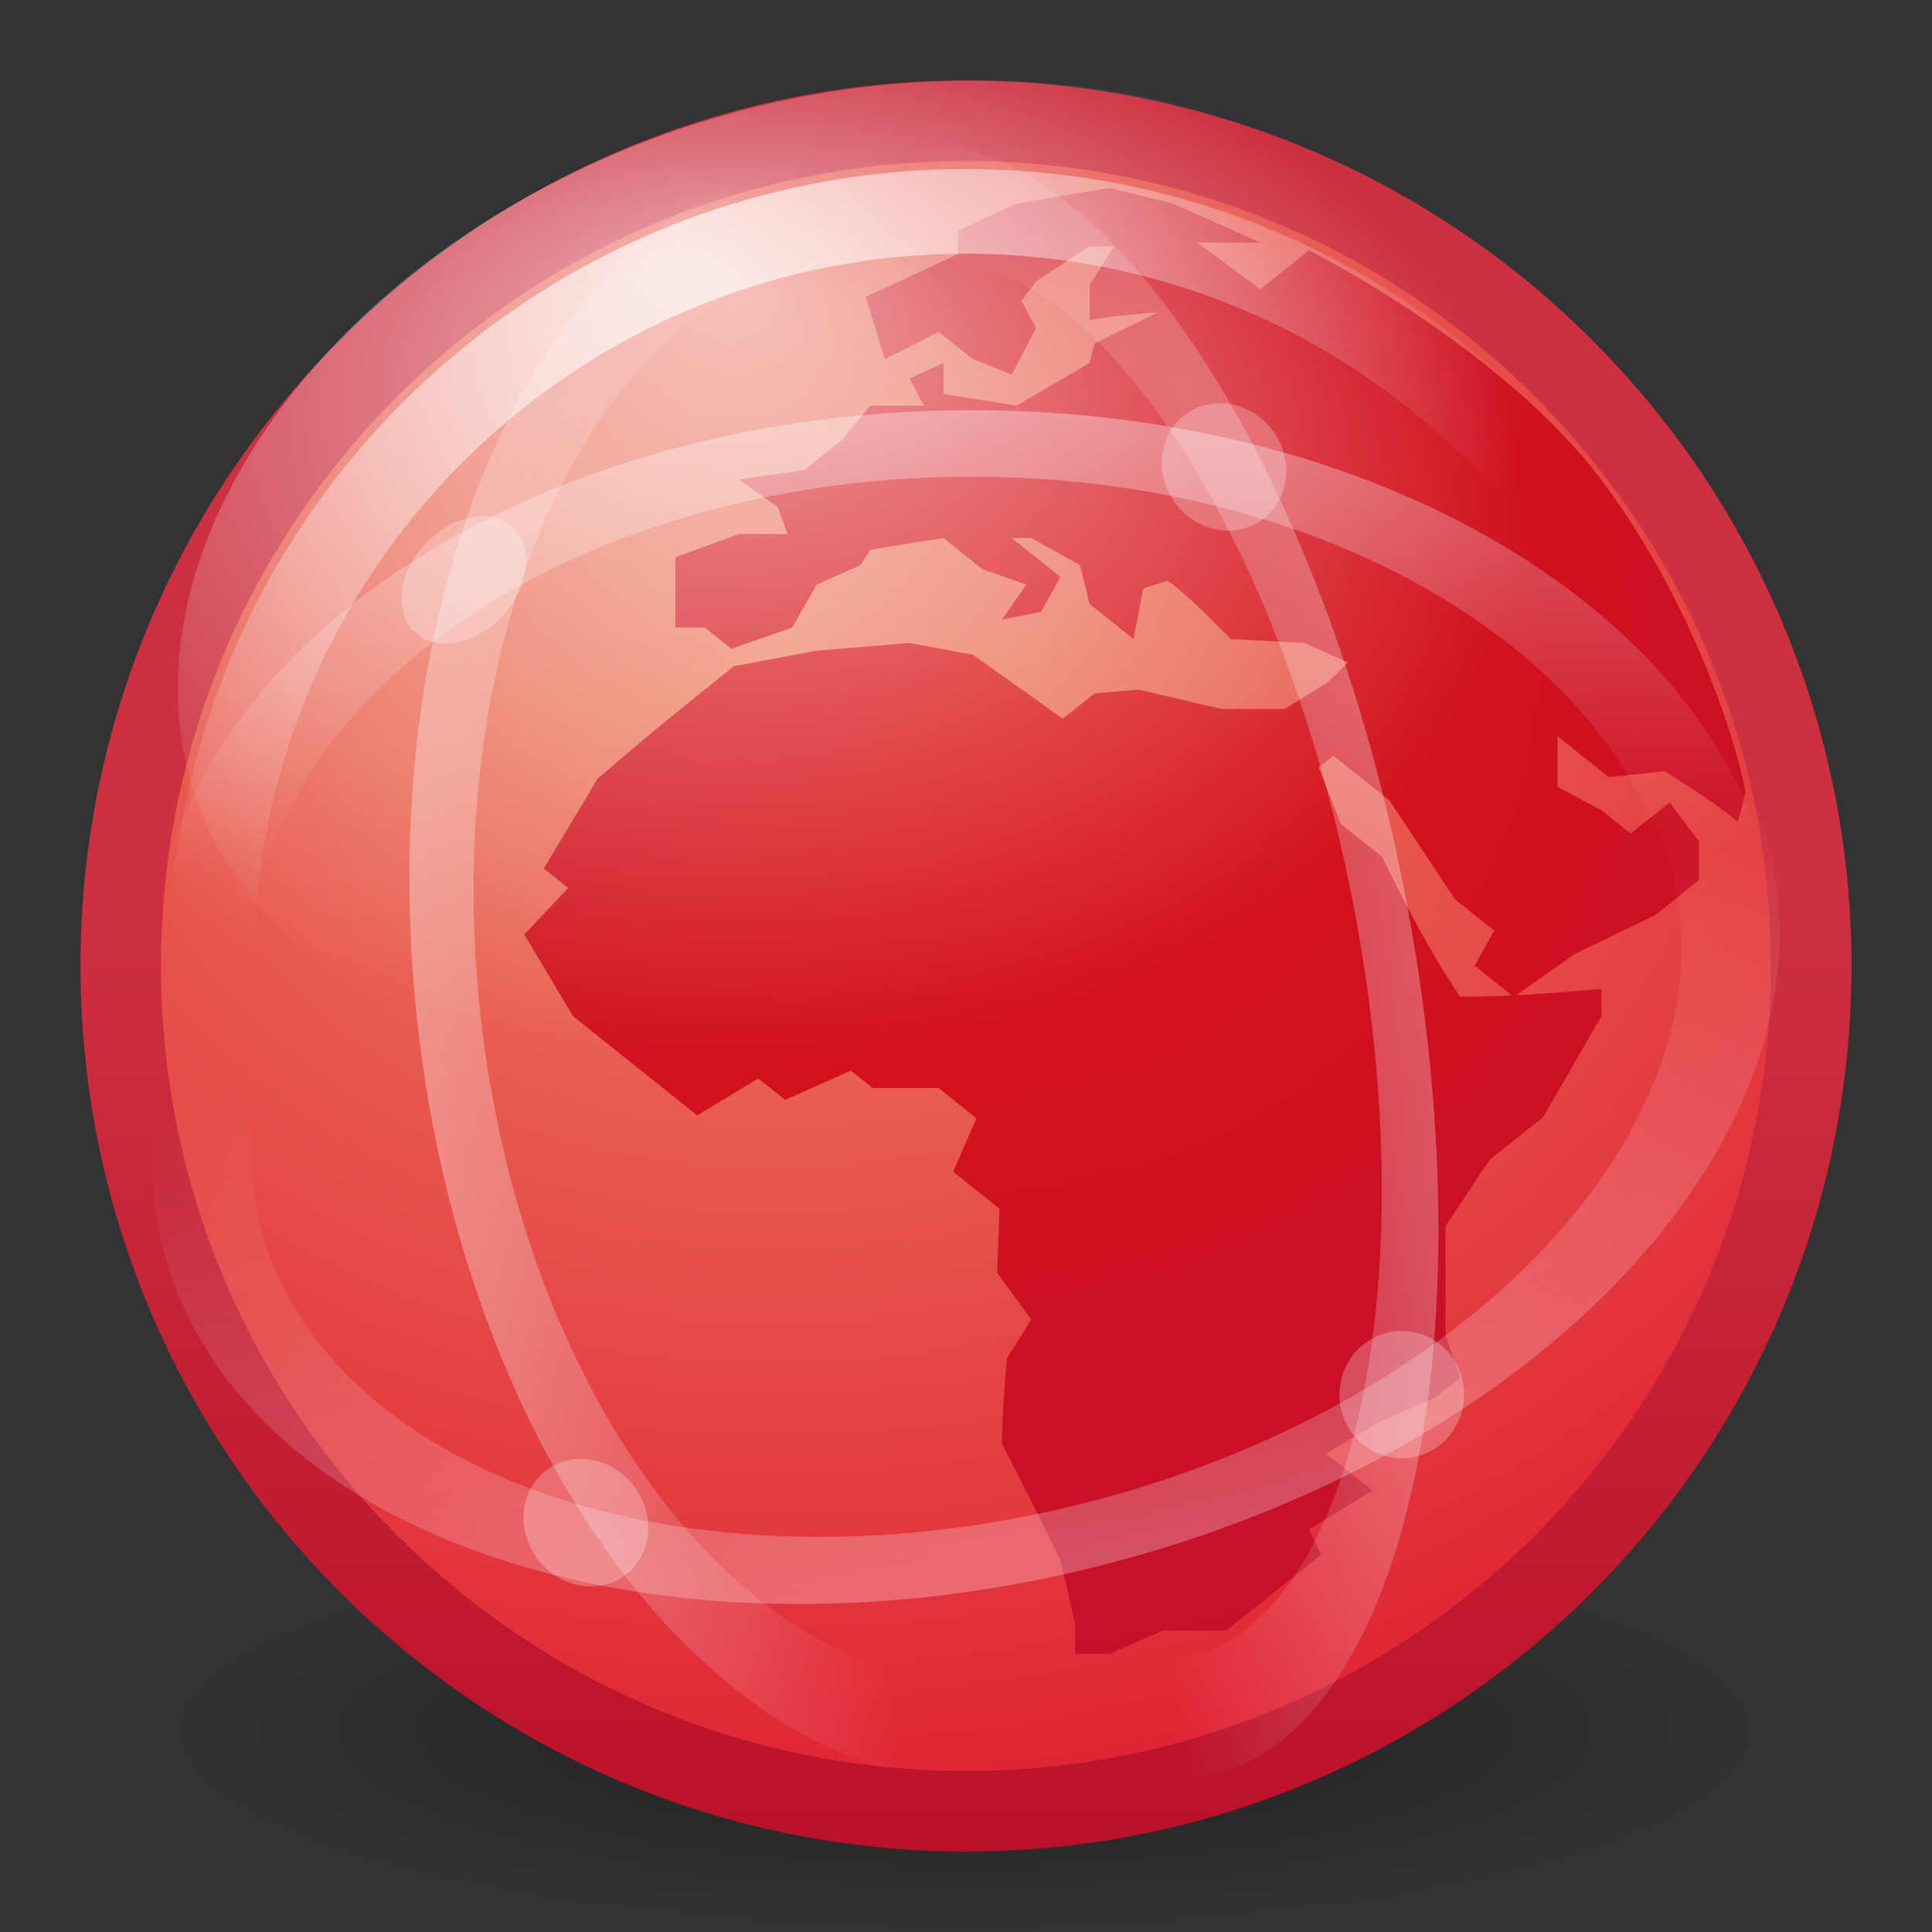 <?xml version="1.0" encoding="UTF-8" standalone="no"?>
<!-- Created with Inkscape (http://www.inkscape.org/) -->

<svg
   xmlns:dc="http://purl.org/dc/elements/1.1/"
   xmlns:cc="http://creativecommons.org/ns#"
   xmlns:rdf="http://www.w3.org/1999/02/22-rdf-syntax-ns#"
   xmlns:svg="http://www.w3.org/2000/svg"
   xmlns="http://www.w3.org/2000/svg"
   xmlns:xlink="http://www.w3.org/1999/xlink"
   xmlns:sodipodi="http://sodipodi.sourceforge.net/DTD/sodipodi-0.dtd"
   xmlns:inkscape="http://www.inkscape.org/namespaces/inkscape"
   version="1.0"
   width="24"
   height="24"
   id="svg11300"
   inkscape:version="0.47pre4 r22446"
   sodipodi:docname="applications-internet.svg">
  <rect width="100%" height="100%" fill="#333333" stroke="none"/>
  <sodipodi:namedview
     pagecolor="#ffffff"
     bordercolor="#666666"
     borderopacity="1"
     objecttolerance="10"
     gridtolerance="10"
     guidetolerance="10"
     inkscape:pageopacity="0"
     inkscape:pageshadow="2"
     inkscape:window-width="659"
     inkscape:window-height="489"
     id="namedview47"
     showgrid="false"
     inkscape:zoom="9.8333333"
     inkscape:cx="12"
     inkscape:cy="12"
     inkscape:window-x="189"
     inkscape:window-y="139"
     inkscape:window-maximized="0"
     inkscape:current-layer="svg11300" />
  <defs
     id="defs3">
    <inkscape:perspective
       id="perspective51"
       inkscape:persp3d-origin="12 : 8 : 1"
       inkscape:vp_z="24 : 12 : 1"
       inkscape:vp_y="0 : 1000 : 0"
       inkscape:vp_x="0 : 12 : 1"
       sodipodi:type="inkscape:persp3d" />
    <linearGradient
       id="linearGradient6493">
      <stop
         offset="0"
         style="stop-color:#cd5132;stop-opacity:1"
         id="stop6495" />
      <stop
         offset="1"
         style="stop-color:#bb2b11;stop-opacity:1"
         id="stop6497" />
    </linearGradient>
    <linearGradient
       id="linearGradient8838">
      <stop
         offset="0"
         style="stop-color:#000000;stop-opacity:1"
         id="stop8840" />
      <stop
         offset="1"
         style="stop-color:#000000;stop-opacity:0"
         id="stop8842" />
    </linearGradient>
    <linearGradient
       id="linearGradient4103">
      <stop
         offset="0"
         style="stop-color:#edab62;stop-opacity:1"
         id="stop4105" />
      <stop
         offset="1"
         style="stop-color:#e04922;stop-opacity:1"
         id="stop4107" />
    </linearGradient>
    <linearGradient
       id="linearGradient3156">
      <stop
         offset="0"
         style="stop-color:#ffffff;stop-opacity:1"
         id="stop3158" />
      <stop
         offset="1"
         style="stop-color:#ffffff;stop-opacity:0"
         id="stop3160" />
    </linearGradient>
    <linearGradient
       id="linearGradient8918">
      <stop
         offset="0"
         style="stop-color:#da4c12;stop-opacity:1"
         id="stop8920" />
      <stop
         offset="1"
         style="stop-color:#c52c11;stop-opacity:1"
         id="stop8922" />
    </linearGradient>
    <linearGradient
       gradientUnits="userSpaceOnUse"
       xlink:href="#linearGradient3156"
       id="linearGradient5575"
       y2="24.654"
       x2="29.725"
       y1="55.647"
       x1="30.502" />
    <linearGradient
       gradientUnits="userSpaceOnUse"
       xlink:href="#linearGradient3156"
       id="linearGradient5577"
       y2="20.664"
       x2="28.29"
       y1="-2.31"
       x1="28.221" />
    <linearGradient
       gradientUnits="userSpaceOnUse"
       xlink:href="#linearGradient3156"
       id="linearGradient5579"
       y2="20.664"
       x2="28.29"
       y1="-0.815"
       x1="27.889" />
    <linearGradient
       gradientUnits="userSpaceOnUse"
       xlink:href="#linearGradient3156"
       id="linearGradient5581"
       y2="20.664"
       x2="28.29"
       y1="61.853"
       x1="24.335" />
    <radialGradient
       gradientTransform="matrix(1,0,0,0.341,0,3.047)"
       gradientUnits="userSpaceOnUse"
       xlink:href="#linearGradient8838"
       id="radialGradient5863"
       fy="4.625"
       fx="62.625"
       r="10.625"
       cy="4.625"
       cx="62.625" />
    <radialGradient
       gradientTransform="matrix(0.707,0,0,0.471,-6.099,0.293)"
       gradientUnits="userSpaceOnUse"
       xlink:href="#linearGradient3156"
       id="radialGradient5552"
       fy="6.883"
       fx="21.419"
       r="14"
       cy="13.344"
       cx="21.419" />
    <radialGradient
       gradientTransform="matrix(1.199,0,0,1.1,-114.801,-33.1)"
       gradientUnits="userSpaceOnUse"
       xlink:href="#linearGradient3156"
       id="radialGradient5555"
       fy="33"
       fx="102.75"
       r="9"
       cy="33"
       cx="102.75" />
    <radialGradient
       gradientTransform="matrix(1.744,-0.103,0.096,1.616,-7.957,-3.138)"
       gradientUnits="userSpaceOnUse"
       xlink:href="#linearGradient8918"
       id="radialGradient5558"
       fy="7.755"
       fx="11.035"
       r="8.134"
       cy="7.755"
       cx="11.035" />
    <radialGradient
       gradientTransform="matrix(0.799,-0.003,0.002,0.647,-6.5,-2.37)"
       gradientUnits="userSpaceOnUse"
       xlink:href="#linearGradient4103"
       id="radialGradient5564"
       fy="16.441"
       fx="20.143"
       r="22.464"
       cy="16.441"
       cx="20.143" />
    <linearGradient
       gradientTransform="matrix(1.105,0,0,1.105,-105.08,-33.286)"
       gradientUnits="userSpaceOnUse"
       xlink:href="#linearGradient6493"
       id="linearGradient5566"
       y2="51"
       x2="106"
       y1="40.125"
       x1="106" />
    <radialGradient
       gradientTransform="matrix(1,0,0,0.341,0,3.047)"
       gradientUnits="userSpaceOnUse"
       xlink:href="#linearGradient8838-807"
       id="radialGradient5863-77"
       fy="4.625"
       fx="62.625"
       r="10.625"
       cy="4.625"
       cx="62.625" />
    <linearGradient
       id="linearGradient8838-807">
      <stop
         offset="0"
         style="stop-color:#000000;stop-opacity:1"
         id="stop2889" />
      <stop
         offset="1"
         style="stop-color:#000000;stop-opacity:0"
         id="stop2891" />
    </linearGradient>
    <radialGradient
       gradientTransform="matrix(0.799,-0.003,0.002,0.647,-6.5,-2.37)"
       gradientUnits="userSpaceOnUse"
       xlink:href="#linearGradient4103-272"
       id="radialGradient5564-436"
       fy="16.441"
       fx="20.143"
       r="22.464"
       cy="16.441"
       cx="20.143" />
    <linearGradient
       id="linearGradient4103-272">
      <stop
         offset="0"
         style="stop-color:#ed8161;stop-opacity:1"
         id="stop2895" />
      <stop
         offset="1"
         style="stop-color:#e02133;stop-opacity:1"
         id="stop2897" />
    </linearGradient>
    <linearGradient
       gradientTransform="matrix(1.105,0,0,1.105,-105.08,-33.286)"
       gradientUnits="userSpaceOnUse"
       xlink:href="#linearGradient6493-831"
       id="linearGradient5566-452"
       y2="51"
       x2="106"
       y1="40.125"
       x1="106" />
    <linearGradient
       id="linearGradient6493-831">
      <stop
         offset="0"
         style="stop-color:#cd3141;stop-opacity:1"
         id="stop2901" />
      <stop
         offset="1"
         style="stop-color:#bb102a;stop-opacity:1"
         id="stop2903" />
    </linearGradient>
    <radialGradient
       gradientTransform="matrix(1.744,-0.103,0.096,1.616,-7.957,-3.138)"
       gradientUnits="userSpaceOnUse"
       xlink:href="#linearGradient8918-626"
       id="radialGradient5558-948"
       fy="7.755"
       fx="11.035"
       r="8.134"
       cy="7.755"
       cx="11.035" />
    <linearGradient
       id="linearGradient8918-626">
      <stop
         offset="0"
         style="stop-color:#da1113;stop-opacity:1"
         id="stop2907" />
      <stop
         offset="1"
         style="stop-color:#c5102c;stop-opacity:1"
         id="stop2909" />
    </linearGradient>
    <radialGradient
       gradientTransform="matrix(1.199,0,0,1.1,-114.801,-33.1)"
       gradientUnits="userSpaceOnUse"
       xlink:href="#linearGradient3156-852"
       id="radialGradient5555-397"
       fy="33"
       fx="102.75"
       r="9"
       cy="33"
       cx="102.75" />
    <linearGradient
       id="linearGradient3156-852">
      <stop
         offset="0"
         style="stop-color:#ffffff;stop-opacity:1"
         id="stop2913" />
      <stop
         offset="1"
         style="stop-color:#ffffff;stop-opacity:0"
         id="stop2915" />
    </linearGradient>
    <radialGradient
       gradientTransform="matrix(0.707,0,0,0.471,-6.099,0.293)"
       gradientUnits="userSpaceOnUse"
       xlink:href="#linearGradient3156-156"
       id="radialGradient5552-454"
       fy="6.883"
       fx="21.419"
       r="14"
       cy="13.344"
       cx="21.419" />
    <linearGradient
       id="linearGradient3156-156">
      <stop
         offset="0"
         style="stop-color:#ffffff;stop-opacity:1"
         id="stop2919" />
      <stop
         offset="1"
         style="stop-color:#ffffff;stop-opacity:0"
         id="stop2921" />
    </linearGradient>
    <linearGradient
       gradientUnits="userSpaceOnUse"
       xlink:href="#linearGradient3156-81"
       id="linearGradient5581-9"
       y2="20.664"
       x2="28.29"
       y1="61.853"
       x1="24.335" />
    <linearGradient
       id="linearGradient3156-81">
      <stop
         offset="0"
         style="stop-color:#ffffff;stop-opacity:1"
         id="stop2925" />
      <stop
         offset="1"
         style="stop-color:#ffffff;stop-opacity:0"
         id="stop2927" />
    </linearGradient>
    <linearGradient
       gradientUnits="userSpaceOnUse"
       xlink:href="#linearGradient3156-574"
       id="linearGradient5579-103"
       y2="20.664"
       x2="28.29"
       y1="-0.815"
       x1="27.889" />
    <linearGradient
       id="linearGradient3156-574">
      <stop
         offset="0"
         style="stop-color:#ffffff;stop-opacity:1"
         id="stop2931" />
      <stop
         offset="1"
         style="stop-color:#ffffff;stop-opacity:0"
         id="stop2933" />
    </linearGradient>
    <linearGradient
       gradientUnits="userSpaceOnUse"
       xlink:href="#linearGradient3156-339"
       id="linearGradient5577-800"
       y2="20.664"
       x2="28.29"
       y1="-2.31"
       x1="28.221" />
    <linearGradient
       id="linearGradient3156-339">
      <stop
         offset="0"
         style="stop-color:#ffffff;stop-opacity:1"
         id="stop2937" />
      <stop
         offset="1"
         style="stop-color:#ffffff;stop-opacity:0"
         id="stop2939" />
    </linearGradient>
    <linearGradient
       gradientUnits="userSpaceOnUse"
       xlink:href="#linearGradient3156-108"
       id="linearGradient5575-831"
       y2="24.654"
       x2="29.725"
       y1="55.647"
       x1="30.502" />
    <linearGradient
       id="linearGradient3156-108">
      <stop
         offset="0"
         style="stop-color:#ffffff;stop-opacity:1"
         id="stop2943" />
      <stop
         offset="1"
         style="stop-color:#ffffff;stop-opacity:0"
         id="stop2945" />
    </linearGradient>
  </defs>
  <g
     id="g6339">
    <path
       style="opacity:0.4;fill:url(#radialGradient5863-77);fill-opacity:1;fill-rule:evenodd;stroke:none;stroke-width:1.061;marker:none;visibility:visible;display:inline;overflow:visible;enable-background:new"
       id="path6401"
       transform="matrix(0.941,0,0,0.69,-46.941,18.31)"
       d="m 73.25,4.625 c 0,2.002 -4.757,3.625 -10.625,3.625 C 56.757,8.25 52,6.627 52,4.625 52,2.623 56.757,1 62.625,1 c 5.868,0 10.625,1.623 10.625,3.625 l 0,0 z" />
    <path
       style="fill:url(#radialGradient5564-436);fill-opacity:1;stroke:url(#linearGradient5566-452);stroke-width:1;stroke-linecap:round;stroke-linejoin:round;stroke-miterlimit:4;stroke-opacity:1;stroke-dasharray:none;stroke-dashoffset:0"
       id="path6653"
       d="m 22.5,12 c 0,5.796 -4.704,10.5 -10.5,10.5 C 6.204,22.5 1.5,17.796 1.5,12 1.5,6.204 6.204,1.5 12,1.5 c 5.796,0 10.5,4.704 10.5,10.5 z" />
    <path
       style="fill:url(#radialGradient5558-948);fill-opacity:1;fill-rule:nonzero;stroke:none"
       id="path6657"
       d="m 21.682,9.847 -0.094,0.362 C 21.31,9.978 20.997,9.784 20.68,9.581 l -0.696,0.072 -0.636,-0.507 0,0.627 0.545,0.291 0.363,0.29 0.485,-0.386 c 0.122,0.161 0.242,0.322 0.364,0.483 l 0,0.483 -0.546,0.435 -0.999,0.483 -0.756,0.532 -0.485,-0.388 0.242,-0.435 -0.484,-0.386 -0.817,-1.232 -0.696,-0.555 -0.182,0.144 0.273,0.701 0.514,0.41 c 0.294,0.597 0.584,1.168 0.97,1.739 0.598,0 1.161,-0.045 1.755,-0.097 l 0,0.338 -0.726,1.256 -0.666,0.531 -0.545,0.822 c 0,0.451 0,0.901 0,1.352 l 0.182,0.532 -0.303,0.241 -0.667,0.29 -0.696,0.41 0.576,0.459 -0.787,0.484 0.151,0.313 -1.181,0.943 -0.786,0 -0.666,0.29 -0.425,0 0,-0.386 -0.181,-0.774 c -0.234,-0.485 -0.478,-0.967 -0.726,-1.448 0,-0.355 0.03,-0.708 0.06,-1.063 l 0.303,-0.483 -0.425,-0.58 0.031,-0.797 -0.576,-0.459 0.288,-0.664 -0.468,-0.375 -0.818,0 L 10.569,13.3 9.752,13.663 9.419,13.397 8.662,13.856 C 8.148,13.445 7.633,13.034 7.118,12.624 L 6.513,11.609 7.058,11.03 6.756,10.789 7.421,9.677 C 7.968,9.198 8.538,8.738 9.116,8.276 l 1.03,-0.193 1.15,-0.096 0.787,0.145 1.12,0.796 0.394,-0.314 0.544,-0.048 1.03,0.241 0.787,0 0.545,-0.338 0.242,-0.241 -0.546,-0.241 -0.909,-0.048 C 15.039,7.692 14.805,7.433 14.505,7.214 L 14.202,7.31 14.081,7.939 13.536,7.504 13.415,7.02 12.81,6.683 l -0.243,0 0.606,0.483 -0.242,0.435 -0.484,0.096 L 12.749,7.262 12.203,7.07 11.72,6.683 10.811,6.828 10.69,7.02 10.145,7.262 9.843,7.794 9.086,8.059 8.753,7.794 l -0.363,0 0,-0.87 0.787,-0.29 0.605,0 L 9.661,6.296 9.178,5.958 9.994,5.837 10.448,5.475 l 0.363,-0.435 0.667,0 -0.182,-0.338 0.425,-0.193 0,0.386 0.908,0.144 0.908,-0.531 0.061,-0.242 0.786,-0.386 c -0.285,0.025 -0.569,0.043 -0.848,0.097 l 0,-0.435 0.303,-0.483 -0.303,0 -0.665,0.435 -0.182,0.242 0.182,0.339 -0.303,0.579 -0.484,-0.193 -0.423,-0.338 -0.667,0.338 -0.242,-0.773 1.15,-0.531 0,-0.29 0.727,-0.338 1.15,-0.194 0.787,0.194 1.09,0.483 -0.787,0 0.787,0.58 0.605,-0.483 c 0,0 2.408,1.209 3.652,2.88 1.21,1.626 1.717,3.475 1.77,3.859 z" />
    <path
       style="opacity:0.7;fill:none;stroke:url(#radialGradient5555-397);stroke-width:1.052;stroke-linecap:round;stroke-linejoin:round;stroke-miterlimit:4;stroke-opacity:1;stroke-dasharray:none;stroke-dashoffset:0"
       id="path6661"
       d="m 21.374,12 c 0,5.175 -4.2,9.374 -9.374,9.374 -5.174,0 -9.374,-4.2 -9.374,-9.374 0,-5.175 4.2,-9.374 9.374,-9.374 5.174,0 9.374,4.2 9.374,9.374 z" />
    <path
       style="opacity:0.6;fill:url(#radialGradient5552-454);fill-opacity:1;stroke:none"
       id="path6663"
       d="m 22.01,8.552 c 0,3.643 -4.435,5.648 -9.9,5.648 -5.465,0 -9.9,-2.005 -9.9,-5.648 0,-3.643 4.435,-7.552 9.9,-7.552 5.465,0 9.9,3.909 9.9,7.552 z" />
    <path
       style="opacity:0.5;fill:none;stroke:url(#linearGradient5581-9);stroke-width:2.244;stroke-linecap:round;stroke-linejoin:miter;stroke-miterlimit:4;stroke-opacity:1;stroke-dasharray:none;stroke-dashoffset:0"
       id="path6665"
       transform="matrix(0.534,-0.14,0.097,0.344,-5.573,8.656)"
       d="m 46,24.25 c 0,9.665 -7.835,17.5 -17.5,17.5 -9.665,0 -17.5,-7.835 -17.5,-17.5 0,-9.665 7.835,-17.5 17.5,-17.5 9.665,0 17.5,7.835 17.5,17.5 l 0,0 z" />
    <path
       style="opacity:0.5;fill:none;stroke:url(#linearGradient5579-103);stroke-width:2.228;stroke-linecap:round;stroke-linejoin:miter;stroke-miterlimit:4;stroke-opacity:1;stroke-dasharray:none;stroke-dashoffset:0"
       id="path6667"
       transform="matrix(0.543,-0.003,5.420695e-4,0.371,-3.484,3.09)"
       d="m 46,24.25 c 0,9.665 -7.835,17.5 -17.5,17.5 -9.665,0 -17.5,-7.835 -17.5,-17.5 0,-9.665 7.835,-17.5 17.5,-17.5 9.665,0 17.5,7.835 17.5,17.5 l 0,0 z" />
    <path
       style="opacity:0.5;fill:none;stroke:url(#linearGradient5577-800);stroke-width:2.327;stroke-linecap:round;stroke-linejoin:miter;stroke-miterlimit:4;stroke-opacity:1;stroke-dasharray:none;stroke-dashoffset:0"
       id="path6669"
       transform="matrix(-0.049,-0.542,0.339,-0.019,4.655,27.93)"
       d="m 46,24.25 c 0,9.665 -7.835,17.5 -17.5,17.5 -9.665,0 -17.5,-7.835 -17.5,-17.5 0,-9.665 7.835,-17.5 17.5,-17.5 9.665,0 17.5,7.835 17.5,17.5 l 0,0 z" />
    <path
       style="opacity:0.5;fill:none;stroke:url(#linearGradient5575-831);stroke-width:2.725;stroke-linecap:round;stroke-linejoin:miter;stroke-miterlimit:4;stroke-opacity:1;stroke-dasharray:none;stroke-dashoffset:0"
       id="path6671"
       transform="matrix(-0.081,-0.539,0.245,0.008,9.367,27.1)"
       d="m 46,24.25 c 0,9.665 -7.835,17.5 -17.5,17.5 -9.665,0 -17.5,-7.835 -17.5,-17.5 0,-9.665 7.835,-17.5 17.5,-17.5 9.665,0 17.5,7.835 17.5,17.5 l 0,0 z" />
    <g
       style="opacity:0.5;stroke-width:2.108;stroke-miterlimit:4;stroke-dasharray:none"
       id="g6673"
       transform="matrix(0.498,-0.138,0.135,0.509,-2.337,2.31)">
      <path
         style="opacity:0.5;fill:#ffffff;fill-opacity:1;stroke:none"
         id="path6675"
         transform="matrix(0.857,0,0,0.857,4.107,5.036)"
         d="m 31.375,37.875 c 0,0.966 -0.784,1.75 -1.75,1.75 -0.966,0 -1.75,-0.784 -1.75,-1.75 0,-0.966 0.784,-1.75 1.75,-1.75 0.966,0 1.75,0.784 1.75,1.75 l 0,0 z" />
    </g>
    <g
       style="opacity:0.5;stroke-width:2.111;stroke-miterlimit:4;stroke-dasharray:none"
       id="g6677"
       transform="matrix(0.492,-0.12,0.156,0.514,-13.084,3.182)">
      <path
         style="opacity:0.5;fill:#ffffff;fill-opacity:1;stroke:none"
         id="path6679"
         transform="matrix(0.857,0,0,0.857,4.107,5.036)"
         d="m 31.375,37.875 c 0,0.966 -0.784,1.75 -1.75,1.75 -0.966,0 -1.75,-0.784 -1.75,-1.75 0,-0.966 0.784,-1.75 1.75,-1.75 0.966,0 1.75,0.784 1.75,1.75 l 0,0 z" />
    </g>
    <g
       style="opacity:0.5;stroke-width:2.11;stroke-miterlimit:4;stroke-dasharray:none"
       id="g6681"
       transform="matrix(0.477,-0.168,0.196,0.5,-6.213,-7.992)">
      <path
         style="opacity:0.5;fill:#ffffff;fill-opacity:1;stroke:none"
         id="path6683"
         transform="matrix(0.857,0,0,0.857,4.107,5.036)"
         d="m 31.375,37.875 c 0,0.966 -0.784,1.75 -1.75,1.75 -0.966,0 -1.75,-0.784 -1.75,-1.75 0,-0.966 0.784,-1.75 1.75,-1.75 0.966,0 1.75,0.784 1.75,1.75 l 0,0 z" />
    </g>
    <g
       style="opacity:0.5;stroke-width:2.157;stroke-miterlimit:4;stroke-dasharray:none"
       id="g6685"
       transform="matrix(0.516,-0.149,-0.009,0.506,-9.12,-7.375)">
      <path
         style="opacity:0.5;fill:#ffffff;fill-opacity:1;stroke:none"
         id="path6687"
         transform="matrix(0.857,0,0,0.857,4.107,5.036)"
         d="m 31.375,37.875 c 0,0.966 -0.784,1.75 -1.75,1.75 -0.966,0 -1.75,-0.784 -1.75,-1.75 0,-0.966 0.784,-1.75 1.75,-1.75 0.966,0 1.75,0.784 1.75,1.75 l 0,0 z" />
    </g>
  </g>
</svg>
